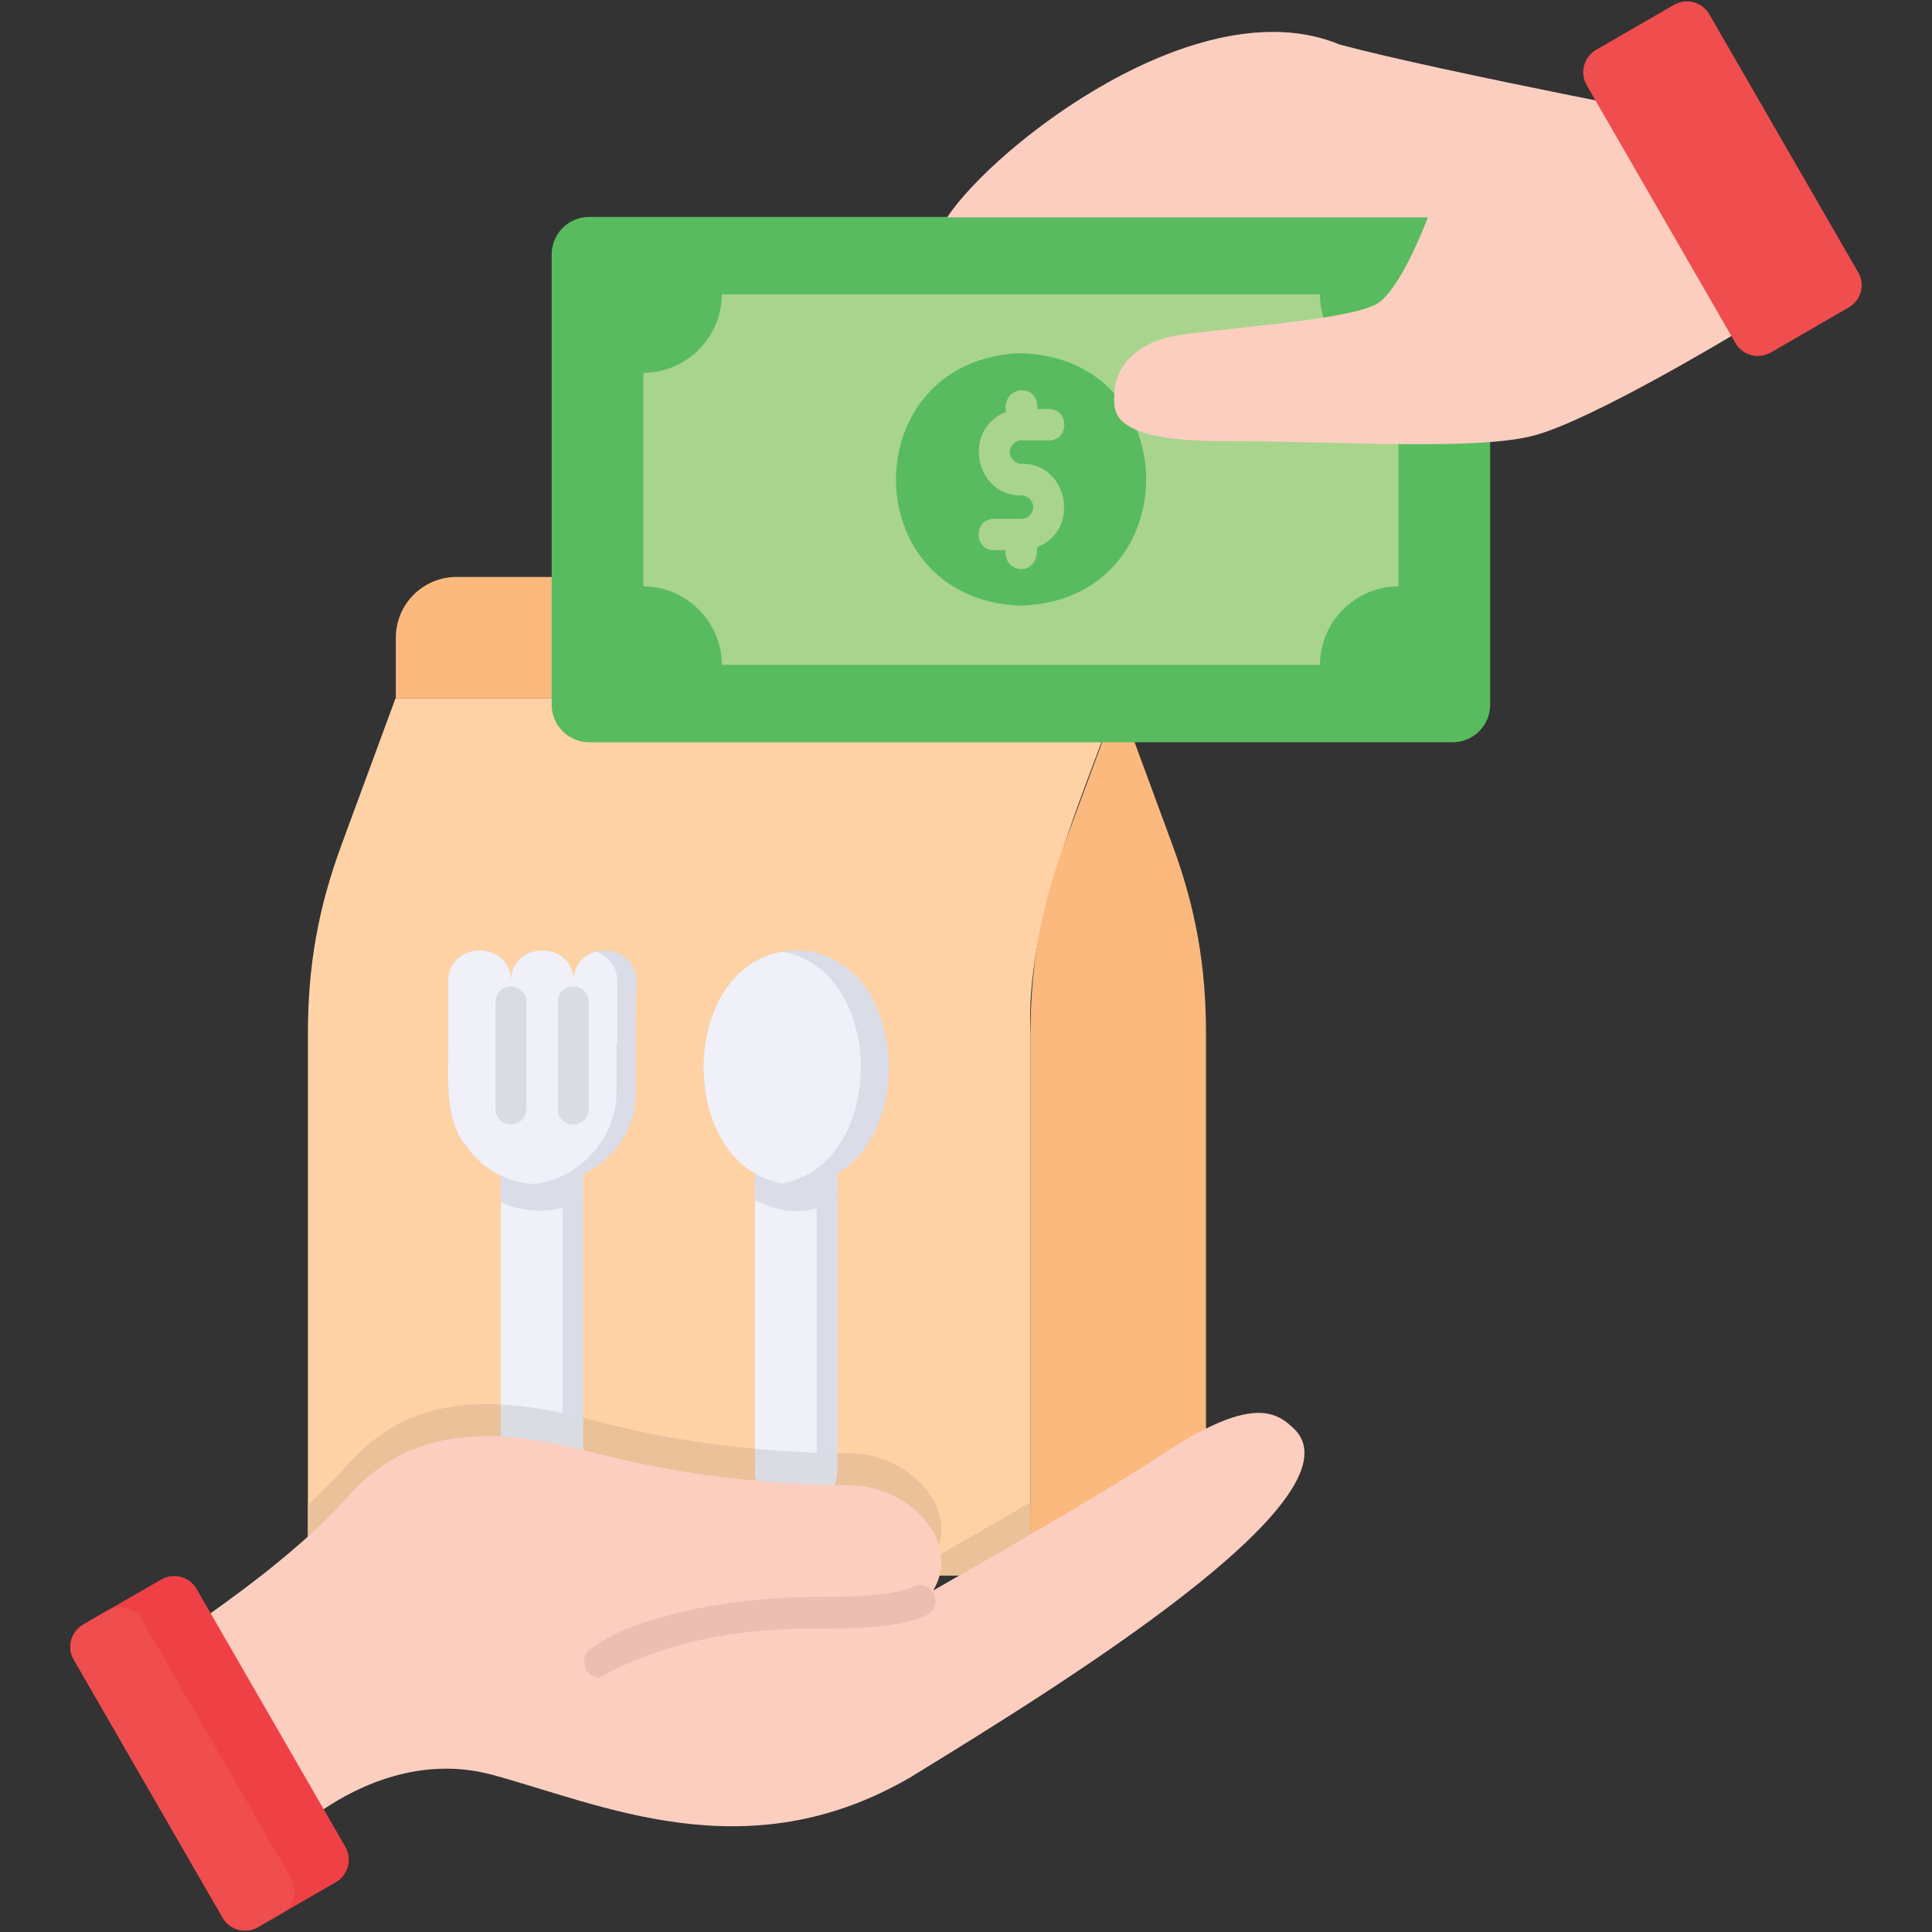 <svg id="Layer_1" enable-background="new 0 0 512 512" viewBox="0 0 512 512" xmlns="http://www.w3.org/2000/svg" xmlns:xlink="http://www.w3.org/1999/xlink"><rect x="0" y="0" width="512" height="512" fill="#333333" stroke="none"/><clipPath id="SVGID_2_"><path id="SVGID_69_" d="m273.1 273.9v143.6h-181.4c-5.6 0-10.1-4.5-10.1-10.1v-133.5c0-17.9 2.7-33.2 8.9-50l14.3-38.8h191.4c-9.6 26.8-24.6 59.9-23.1 88.8z"/></clipPath><clipPath id="SVGID_4_"><path id="SVGID_71_" d="m222 293.8h-21.9v95.7c0 6 4.9 10.9 10.9 10.9s10.9-4.9 10.9-10.9v-95.7z"/></clipPath><clipPath id="SVGID_6_"><path id="SVGID_73_" d="m211 251.8c-32.7.9-32.7 61.3 0 62.2 32.7-.9 32.7-61.3 0-62.2z"/></clipPath><clipPath id="SVGID_8_"><path id="SVGID_75_" d="m154.6 293.8h-21.9v95.7c0 6 4.9 10.9 10.9 10.9s10.9-4.9 10.9-10.9v-95.7z"/></clipPath><clipPath id="SVGID_10_"><path id="SVGID_77_" d="m168.5 276.6v12.7c.2 23.3-31.2 33.6-44.7 14.7-6.1-6.8-5-18.9-5-27.4 0-.2 0-16.4 0-16.6.1-10.8 16.5-10.8 16.6 0 .1-10.8 16.5-10.8 16.6 0 .1-10.8 16.5-10.8 16.6 0-.1.1-.1 16.6-.1 16.6z"/></clipPath><clipPath id="SVGID_12_"><path id="SVGID_79_" d="m22.1 430.5 20.6-11.9c3.3-1.9 7.5-.8 9.4 2.5l39.4 68.3c1.9 3.3.8 7.5-2.5 9.4l-20.6 11.9c-3.3 1.9-7.5.8-9.4-2.5l-39.4-68.3c-2-3.3-.8-7.5 2.5-9.4z"/></clipPath><g><g><path clip-rule="evenodd" d="m273.1 273.9v143.6h-181.4c-5.6 0-10.1-4.5-10.1-10.1v-133.5c0-17.9 2.7-33.2 8.9-50l14.3-38.8h191.4c-9.6 26.8-24.6 59.9-23.1 88.8z" fill="#fed2a5" fill-rule="evenodd"/></g><g><g clip-path="url(#SVGID_2_)"><g><path clip-rule="evenodd" d="m157.2 376.4c-28.2-7.5-49.3-6.1-64.9 11.6-10.6 12.1-27.1 24.4-36.6 31.1l30 51.9c9.4-6.3 25.8-14.2 44.6-9.2 29 7.8 67.4 26 110.8.8 39.7-24.3 119.4-73.6 102.2-92.1-5-5-11.6-9.5-36.5 7.2-11 7.3-35.5 21.6-59.5 35.3 7.7-12.8-6.3-28-22.5-27.9-13.6 0-39.4-1.1-67.6-8.7z" fill="#eac198" fill-rule="evenodd"/></g></g></g><g><path clip-rule="evenodd" d="m104.9 185.1h191.4v-16.1c0-8.9-7.2-16.1-16.1-16.1h-159.2c-8.9 0-16.1 7.2-16.1 16.1z" fill="#fcb97e" fill-rule="evenodd"/></g><g><path clip-rule="evenodd" d="m273.1 417.5h46.5v-143.6c0-17.9-2.7-33.2-8.9-50l-14.3-38.8-14.4 38.8c-6.2 16.8-8.9 32.1-8.9 50z" fill="#fcb97e" fill-rule="evenodd"/></g><g><path clip-rule="evenodd" d="m222 293.8h-21.9v95.7c0 6 4.9 10.9 10.9 10.9s10.9-4.9 10.9-10.9v-95.7z" fill="#dadde8" fill-rule="evenodd"/></g><g><g clip-path="url(#SVGID_4_)"><g><path clip-rule="evenodd" d="m216.5 308.7h-21.9v95.7c0 6 4.9 10.9 10.9 10.9s10.9-4.9 10.9-10.9v-95.7z" fill="#eff0f8" fill-rule="evenodd"/></g><g><path clip-rule="evenodd" d="m157.2 376.4c-28.2-7.5-49.3-6.1-64.9 11.6-10.6 12.1-27.1 24.4-36.6 31.1l30 51.9c9.4-6.3 25.8-14.2 44.6-9.2 29 7.8 67.4 26 110.8.8 39.7-24.3 119.4-73.6 102.2-92.1-5-5-11.6-9.5-36.5 7.2-11 7.3-35.5 21.6-59.5 35.3 7.7-12.8-6.3-28-22.5-27.9-13.6 0-39.4-1.1-67.6-8.7z" fill="#dadce4" fill-rule="evenodd"/></g><g><path clip-rule="evenodd" d="m211 321c32.7-1 32.7-61.3 0-62.2-32.7.9-32.7 61.2 0 62.2z" fill="#dadde8" fill-rule="evenodd"/></g></g></g><g><path clip-rule="evenodd" d="m211 251.8c-32.7.9-32.7 61.3 0 62.2 32.7-.9 32.7-61.3 0-62.2z" fill="#dadde8" fill-rule="evenodd"/></g><g><g clip-path="url(#SVGID_6_)"><g><path clip-rule="evenodd" d="m203.6 314c32.7-1 32.7-61.3 0-62.2-32.7.9-32.6 61.2 0 62.2z" fill="#eff0f8" fill-rule="evenodd"/></g></g></g><g><path clip-rule="evenodd" d="m154.6 293.8h-21.9v95.7c0 6 4.9 10.9 10.9 10.9s10.9-4.9 10.9-10.9v-95.7z" fill="#dadde8" fill-rule="evenodd"/></g><g><g clip-path="url(#SVGID_8_)"><g><path clip-rule="evenodd" d="m149.2 318.7h-21.9v95.7c0 6 4.9 10.9 10.9 10.9s10.9-4.9 10.9-10.9v-95.7z" fill="#eff0f8" fill-rule="evenodd"/></g><g><path clip-rule="evenodd" d="m157.2 376.4c-28.2-7.5-49.3-6.1-64.9 11.6-10.6 12.1-27.1 24.4-36.6 31.1l30 51.9c9.4-6.3 25.8-14.2 44.6-9.2 29 7.8 67.4 26 110.8.8 39.7-24.3 119.4-73.6 102.2-92.1-5-5-11.6-9.5-36.5 7.2-11 7.3-35.5 21.6-59.5 35.3 7.7-12.8-6.3-28-22.5-27.9-13.6 0-39.4-1.1-67.6-8.7z" fill="#dadce4" fill-rule="evenodd"/></g><g><path clip-rule="evenodd" d="m168.5 283.6v12.7c.2 23.3-31.2 33.6-44.7 14.7-6.1-6.8-5-18.9-5-27.4 0-.2 0-16.4 0-16.6.1-10.8 16.5-10.8 16.6 0 .1-10.8 16.5-10.8 16.6 0 .1-10.8 16.5-10.8 16.6 0-.1.1-.1 16.6-.1 16.6z" fill="#dadde8" fill-rule="evenodd"/></g></g></g><g><path clip-rule="evenodd" d="m168.5 276.6v12.7c.2 23.3-31.2 33.6-44.7 14.7-6.1-6.8-5-18.9-5-27.4 0-.2 0-16.4 0-16.6.1-10.8 16.5-10.8 16.6 0 .1-10.8 16.5-10.8 16.6 0 .1-10.8 16.5-10.8 16.6 0-.1.1-.1 16.6-.1 16.6z" fill="#dadde8" fill-rule="evenodd"/></g><g><g clip-path="url(#SVGID_10_)"><g><path clip-rule="evenodd" d="m163.4 276.6v12.5c.1 13.5-11.4 25-24.8 24.8-13.4.1-25-11.3-24.8-24.8v-12.5c0-.2 0-16.4 0-16.6 0-4.6 3.7-8.3 8.3-8.3s8.3-8.6 8.3-4c.1-10.8 16.5-10.8 16.6 0 0-4.6 3.7 4 8.3 4s8.3 3.7 8.3 8.3v16.6z" fill="#eff0f8" fill-rule="evenodd"/></g></g></g><g><path d="m135.4 298c-2.3 0-4.1-1.9-4.1-4.1v-28.4c0-2.3 1.9-4.1 4.1-4.1 2.3 0 4.1 1.9 4.1 4.1v28.4c0 2.2-1.8 4.1-4.1 4.1z" fill="#dadce4"/></g><g><path clip-rule="evenodd" d="m157.2 384.9c-28.2-7.5-49.3-6.1-64.9 11.6-10.6 12.1-27.1 24.4-36.6 31.1l30 51.9c9.4-6.3 25.8-14.2 44.6-9.2 29 7.8 67.4 26 110.8.8 39.7-24.3 119.4-73.6 102.2-92.1-5-5-11.6-9.5-36.5 7.2-11 7.3-35.5 21.6-59.5 35.3 7.7-12.8-6.3-28-22.5-27.9-13.6-.1-39.4-1.2-67.6-8.7z" fill="#fccec0" fill-rule="evenodd"/></g><g><path d="m158.9 444.6c-3.7.1-5.7-5.1-2.6-7.4 10.1-8.2 35-14 60.6-14 13.6 0 21.1-.8 25.1-2.7 4.8-2.4 8.5 5.2 3.6 7.5-5.3 2.6-13.3 3.6-28.6 3.6-29.2-.3-47.4 7-58.1 13z" fill="#eabeb0"/></g><g><path clip-rule="evenodd" d="m22.1 430.5 20.6-11.9c3.3-1.9 7.5-.8 9.4 2.5l39.4 68.3c1.9 3.3.8 7.5-2.5 9.4l-20.6 11.9c-3.3 1.9-7.5.8-9.4-2.5l-39.4-68.3c-2-3.3-.8-7.5 2.5-9.4z" fill="#ef4145" fill-rule="evenodd"/></g><g><g clip-path="url(#SVGID_12_)"><g><path clip-rule="evenodd" d="m7.7 438.8 20.6-11.9c3.3-1.9 7.5-.8 9.4 2.5l39.4 68.3c1.9 3.3.8 7.5-2.5 9.4l-20.6 11.9c-3.3 1.9-7.5.8-9.4-2.5l-39.4-68.3c-1.9-3.3-.8-7.5 2.5-9.4z" fill="#f04d4e" fill-rule="evenodd"/></g></g></g><g><path d="m151.9 298c-2.3 0-4.1-1.9-4.1-4.1v-28.4c0-2.3 1.9-4.1 4.1-4.1 2.3 0 4.1 1.9 4.1 4.1v28.4c.1 2.2-1.8 4.1-4.1 4.1z" fill="#dadce4"/></g><g><path clip-rule="evenodd" d="m156.1 57.5h228.9c5.5 0 9.9 4.5 9.9 9.9v119.4c0 5.5-4.5 9.9-9.9 9.9h-228.9c-5.5 0-9.9-4.5-9.9-9.9v-119.4c0-5.5 4.5-9.9 9.9-9.9z" fill="#59bb5f" fill-rule="evenodd"/></g><g><path clip-rule="evenodd" d="m191.3 78h158.5c0 11.4 9.4 20.8 20.8 20.8v56.6c-11.4 0-20.8 9.4-20.8 20.8h-158.5c0-11.4-9.4-20.8-20.8-20.8v-56.6c11.4 0 20.8-9.4 20.8-20.8z" fill="#a9d48d" fill-rule="evenodd"/></g><g><path clip-rule="evenodd" d="m270.6 160.5c44.2-1.4 44.2-65.5 0-66.9-44.2 1.5-44.2 65.5 0 66.9z" fill="#59bb5f" fill-rule="evenodd"/></g><g><path d="m270.6 150.8c-2.7 0-4.5-2.5-4.1-5h-3.1c-5.4 0-5.4-8.3 0-8.3h7.3c1.7 0 3.1-1.4 3.1-3.1s-1.4-3.1-3.1-3.1c-12.5.2-15.7-17.8-4.1-22.1-1.2-7.1 8.7-8 8.3-.8h3.1c5.4 0 5.4 8.3 0 8.3h-7.3c-1.7 0-3.1 1.4-3.1 3.1s1.4 3.1 3.1 3.1c12.5-.2 15.7 17.8 4.1 22.1.3 2.8-1.1 5.9-4.2 5.8z" fill="#a9d48d"/></g><g><path clip-rule="evenodd" d="m458.9 89s-37 22.3-52.3 26.4-51.6 1.5-82.4 1.5-28.9-8.2-28.9-12.2c0-4.1 2.2-13.7 17.8-16 15.6-2.2 46-4.1 52.3-8.5 6.3-4.5 13-22.6 13-22.6h-127.4c12.5-18.9 66.7-61.3 104-45.8 26.8 7.2 102 21.5 102 21.5z" fill="#fccec0" fill-rule="evenodd"/></g><g><path clip-rule="evenodd" d="m489.9 81.5-20.6 11.9c-3.3 1.9-7.5.8-9.4-2.5l-39.4-68.3c-1.9-3.3-.8-7.5 2.5-9.4l20.6-11.9c3.3-1.9 7.5-.8 9.4 2.5l39.4 68.3c2 3.3.8 7.5-2.5 9.4z" fill="#f04d4e" fill-rule="evenodd"/></g></g></svg>
